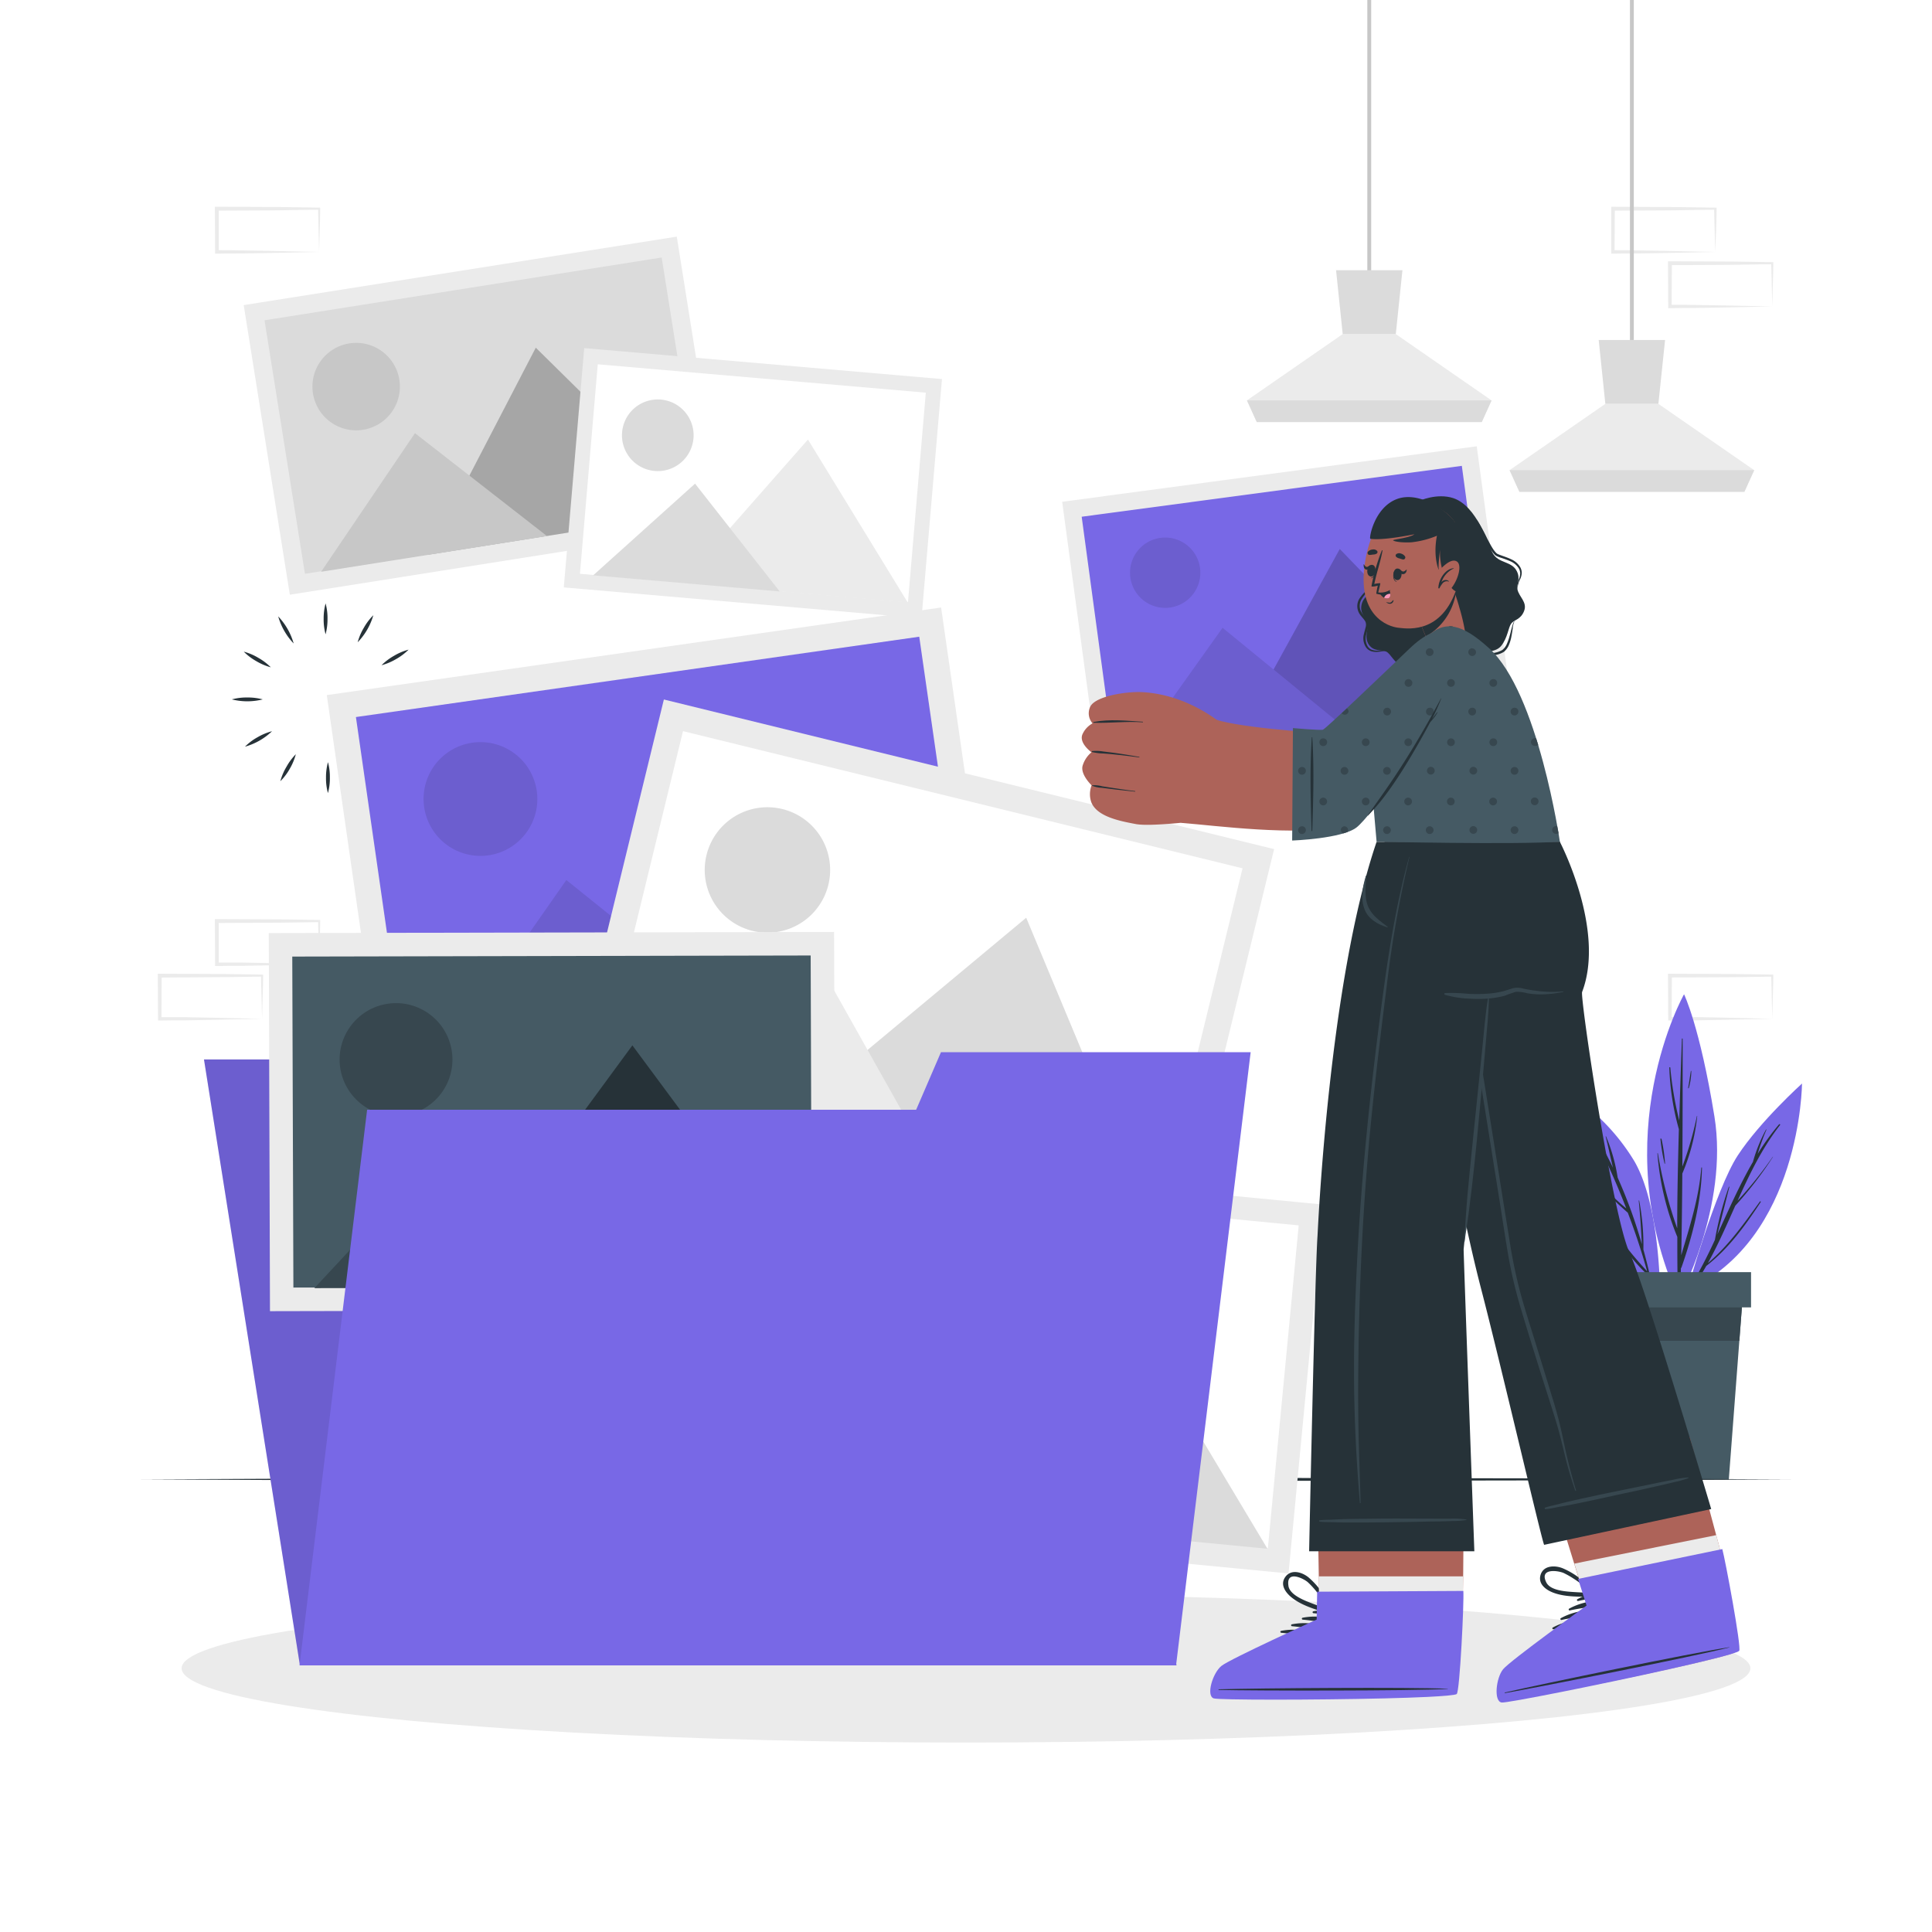 <svg class="animated" id="freepik_stories-image-folder" xmlns="http://www.w3.org/2000/svg" viewBox="0 0 500 500" version="1.1" xmlns:xlink="http://www.w3.org/1999/xlink" xmlns:svgjs="http://svgjs.com/svgjs"><style>svg#freepik_stories-image-folder:not(.animated) .animable {opacity: 0;}svg#freepik_stories-image-folder.animated #freepik--background-complete--inject-33 {animation: 1s 1 forwards cubic-bezier(.36,-0.01,.5,1.38) slideUp,1.5s Infinite  linear floating;animation-delay: 0s,1s;}svg#freepik_stories-image-folder.animated #freepik--Shadow--inject-33 {animation: 1s 1 forwards cubic-bezier(.36,-0.01,.5,1.38) slideUp,1.5s Infinite  linear floating;animation-delay: 0s,1s;}svg#freepik_stories-image-folder.animated #freepik--Plant--inject-33 {animation: 1s 1 forwards cubic-bezier(.36,-0.01,.5,1.38) slideUp,1.5s Infinite  linear floating;animation-delay: 0s,1s;}svg#freepik_stories-image-folder.animated #freepik--Floor--inject-33 {animation: 1s 1 forwards cubic-bezier(.36,-0.01,.5,1.38) slideUp,1.5s Infinite  linear floating;animation-delay: 0s,1s;}svg#freepik_stories-image-folder.animated #freepik--Folder--inject-33 {animation: 1s 1 forwards cubic-bezier(.36,-0.01,.5,1.38) slideUp,1.5s Infinite  linear floating;animation-delay: 0s,1s;}svg#freepik_stories-image-folder.animated #freepik--Character--inject-33 {animation: 1s 1 forwards cubic-bezier(.36,-0.01,.5,1.38) slideUp,1.5s Infinite  linear floating;animation-delay: 0s,1s;}            @keyframes slideUp {                0% {                    opacity: 0;                    transform: translateY(30px);                }                100% {                    opacity: 1;                    transform: inherit;                }            }                    @keyframes floating {                0% {                    opacity: 1;                    transform: translateY(0px);                }                50% {                    transform: translateY(-10px);                }                100% {                    opacity: 1;                    transform: translateY(0px);                }            }        </style><g id="freepik--background-complete--inject-33" class="animable" style="transform-origin: 249.885px 132.055px;"><path d="M82.59,249.56l-13.12.27-6.66.12c-2.23,0-4.47,0-6.7.05h-.44v-.44l-.06-11.19v-.51h.5l13.24.06c4.42,0,8.83.11,13.24.16h.28v.27c0,1.89-.09,3.78-.13,5.65Zm0,0-.14-5.66c0-1.86-.11-3.7-.13-5.53l.27.27c-4.41.05-8.82.16-13.24.16l-13.24.07.5-.5,0,11.19-.45-.45c2.18,0,4.36,0,6.55,0l6.58.12Z" style="fill: rgb(235, 235, 235); transform-origin: 69.24px 243.93px;" id="elkj0w377dpms" class="animable"></path><path d="M67.82,263.67l-13.12.27-6.66.12c-2.23,0-4.47,0-6.7.05H40.9v-.44l-.06-11.19V252h.5l13.24.06c4.41,0,8.83.11,13.24.16h.28v.27c0,1.89-.08,3.78-.13,5.65Zm0,0L67.68,258c-.05-1.86-.11-3.7-.13-5.53l.27.27c-4.41.05-8.83.16-13.24.16L41.34,253l.5-.49-.05,11.19-.45-.45c2.18,0,4.36,0,6.55,0l6.58.12Z" style="fill: rgb(235, 235, 235); transform-origin: 54.47px 258.055px;" id="elca27mlzrb65" class="animable"></path><path d="M458.66,263.67l-13.13.27-6.66.12c-2.22,0-4.46,0-6.69.05h-.45v-.44l-.05-11.19V252h.5l13.24.06c4.41,0,8.83.11,13.24.16h.27v.27c0,1.89-.08,3.78-.13,5.65Zm0,0-.14-5.66c0-1.86-.12-3.7-.13-5.53l.27.27c-4.41.05-8.83.16-13.24.16l-13.24.06.5-.49-.06,11.19-.44-.45c2.18,0,4.36,0,6.54,0l6.58.12Z" style="fill: rgb(235, 235, 235); transform-origin: 445.305px 258.055px;" id="elcj5ckxltb2v" class="animable"></path><path d="M443.89,65.2l-13.13.28-6.66.11c-2.22,0-4.46,0-6.69.06H417V65.2l0-11.19v-.5h.51l13.24.06c4.41,0,8.82.12,13.24.17h.27V54c0,1.9-.09,3.79-.13,5.65Zm0,0-.14-5.65c-.05-1.87-.12-3.71-.14-5.54l.28.27c-4.42,0-8.83.16-13.24.17l-13.24.06.5-.5-.06,11.19-.44-.45c2.18,0,4.35,0,6.54.06l6.58.11Z" style="fill: rgb(235, 235, 235); transform-origin: 430.63px 59.58px;" id="elo5chvn8m1g" class="animable"></path><path d="M458.66,79.31l-13.13.28-6.66.11c-2.22,0-4.46,0-6.69.06h-.45v-.45l-.05-11.19v-.5h.5l13.24.06c4.41,0,8.83.12,13.24.17h.27v.27c0,1.9-.08,3.79-.13,5.65Zm0,0-.14-5.65c0-1.87-.12-3.71-.13-5.54l.27.27c-4.41,0-8.83.16-13.24.17l-13.24.06.5-.5-.06,11.19-.44-.45c2.18,0,4.36,0,6.54.06l6.58.11Z" style="fill: rgb(235, 235, 235); transform-origin: 445.305px 73.69px;" id="elouufh0iipp" class="animable"></path><path d="M82.59,65.2l-13.12.28-6.66.11c-2.23,0-4.47,0-6.7.06h-.44V65.2L55.61,54v-.5h.5l13.24.06c4.42,0,8.83.12,13.24.17h.28V54c0,1.9-.09,3.79-.13,5.65Zm0,0-.14-5.65c0-1.87-.11-3.71-.13-5.54l.27.27c-4.41,0-8.82.16-13.24.17l-13.24.06.5-.5,0,11.19-.45-.45c2.18,0,4.36,0,6.55.06l6.58.11Z" style="fill: rgb(235, 235, 235); transform-origin: 69.24px 59.575px;" id="elwx8wwcoang" class="animable"></path><polygon points="75.01 153.91 187.09 136.18 175.15 61.24 63.07 78.96 75.01 153.91" style="fill: rgb(235, 235, 235); transform-origin: 125.08px 107.575px;" id="elnb1x9n0nfqh" class="animable"></polygon><polygon points="78.92 148.5 181.7 132.25 171.24 66.64 68.46 82.89 78.92 148.5" style="fill: rgb(219, 219, 219); transform-origin: 125.08px 107.57px;" id="elozi98epy63" class="animable"></polygon><path d="M81,101.87a11.32,11.32,0,1,0,9.41-13A11.33,11.33,0,0,0,81,101.87Z" style="fill: rgb(199, 199, 199); transform-origin: 92.174px 100.052px;" id="elydv16ytx75" class="animable"></path><polygon points="110.85 143.56 181.64 132.37 138.66 89.98 110.85 143.56" style="fill: rgb(166, 166, 166); transform-origin: 146.245px 116.77px;" id="el28fitrruuf6" class="animable"></polygon><polygon points="83.1 147.97 141.55 138.73 107.39 112.1 83.1 147.97" style="fill: rgb(199, 199, 199); transform-origin: 112.325px 130.035px;" id="el6l5s14i8jlr" class="animable"></polygon><polygon points="145.91 152.02 238.49 160.03 243.78 98.1 151.19 90.09 145.91 152.02" style="fill: rgb(235, 235, 235); transform-origin: 194.845px 125.06px;" id="el3qwl8oxabnr" class="animable"></polygon><polygon points="150.09 148.5 234.98 155.84 239.6 101.62 154.7 94.28 150.09 148.5" style="fill: rgb(255, 255, 255); transform-origin: 194.845px 125.06px;" id="el02ks0b1leqf2" class="animable"></polygon><path d="M161,111.85a9.27,9.27,0,1,0,10-8.44A9.27,9.27,0,0,0,161,111.85Z" style="fill: rgb(219, 219, 219); transform-origin: 170.236px 112.648px;" id="el7e4t9255tav" class="animable"></path><polygon points="176.44 150.86 234.92 155.92 209.1 113.75 176.44 150.86" style="fill: rgb(235, 235, 235); transform-origin: 205.68px 134.835px;" id="eleovor1uf4p6" class="animable"></polygon><polygon points="153.51 148.9 201.79 153.07 179.88 125.17 153.51 148.9" style="fill: rgb(219, 219, 219); transform-origin: 177.65px 139.12px;" id="elb909tk8am9k" class="animable"></polygon><rect x="421.83" width="1" height="91.16" style="fill: rgb(199, 199, 199); transform-origin: 422.33px 45.58px;" id="elg4xe0lh5268" class="animable"></rect><polygon points="390.67 121.68 393.22 127.27 451.45 127.27 453.98 121.68 429.19 104.52 415.46 104.52 390.67 121.68" style="fill: rgb(235, 235, 235); transform-origin: 422.325px 115.895px;" id="el2z2rk6xi262" class="animable"></polygon><polygon points="413.74 87.99 415.46 104.52 429.19 104.52 430.92 87.99 413.74 87.99" style="fill: rgb(219, 219, 219); transform-origin: 422.33px 96.255px;" id="elu2o7wuyfo2" class="animable"></polygon><polygon points="390.68 121.68 393.22 127.28 451.45 127.28 453.99 121.68 390.68 121.68" style="fill: rgb(219, 219, 219); transform-origin: 422.335px 124.48px;" id="el8tjzkt9ax4w" class="animable"></polygon><rect x="353.86" width="1" height="73.1" style="fill: rgb(199, 199, 199); transform-origin: 354.36px 36.55px;" id="el10ltoy6rdtgf" class="animable"></rect><polygon points="322.7 103.62 325.25 109.22 383.48 109.22 386.01 103.62 361.23 86.46 347.49 86.46 322.7 103.62" style="fill: rgb(235, 235, 235); transform-origin: 354.355px 97.84px;" id="elcekx98snegg" class="animable"></polygon><polygon points="345.77 69.93 347.49 86.46 361.23 86.46 362.95 69.93 345.77 69.93" style="fill: rgb(219, 219, 219); transform-origin: 354.36px 78.195px;" id="elul0l3ayd5z" class="animable"></polygon><polygon points="322.71 103.62 325.25 109.22 383.48 109.22 386.02 103.62 322.71 103.62" style="fill: rgb(219, 219, 219); transform-origin: 354.365px 106.42px;" id="el89wolulgvo5" class="animable"></polygon></g><g id="freepik--Shadow--inject-33" class="animable" style="transform-origin: 250px 431.75px;"><ellipse cx="250" cy="431.75" rx="203" ry="19.22" style="fill: rgb(235, 235, 235); transform-origin: 250px 431.75px;" id="el6rujt07t0tu" class="animable"></ellipse></g><g id="freepik--Plant--inject-33" class="animable" style="transform-origin: 435.105px 320.13px;"><path d="M436.67,333.94s7.27-26.08,13.07-34.93,16.62-18.59,16.62-18.59S466.1,320.63,436.67,333.94Z" style="fill: rgb(120, 104, 230); transform-origin: 451.515px 307.18px;" id="elyntrzc8mvch" class="animable"></path><path d="M437.19,333.5a125.48,125.48,0,0,0,6.63-12.64,88.34,88.34,0,0,1,3.6-13.71.07.07,0,0,1,.13,0c-1,4.12-2.08,8.21-3.1,12.31,2.93-6.34,5.72-12.77,9.21-18.77a40,40,0,0,1,3.37-8.34c0-.08.17,0,.13,0a55.14,55.14,0,0,0-2.27,6.26,62.5,62.5,0,0,1,5.52-7.62c.13-.15.38,0,.26.17-4.67,6-7.9,12.74-11,19.61a104.83,104.83,0,0,0,9.12-11.39,0,0,0,1,1,.06,0,94.18,94.18,0,0,1-9.76,12.66c-2.24,5-4.43,10.08-7.1,14.86,5.33-4.5,9.43-10.33,13.48-15.95a.12.12,0,0,1,.2.14c-4.06,6.17-8.26,12-14.09,16.54a67.06,67.06,0,0,1-3.9,6.1A.31.31,0,0,1,437.19,333.5Z" style="fill: rgb(38, 50, 56); transform-origin: 448.946px 312.358px;" id="elu9nddupslns" class="animable"></path><path d="M434.42,336.29s13.06-24,9.27-47.36-7.86-31.61-7.86-31.61S415.3,293.58,434.42,336.29Z" style="fill: rgb(120, 104, 230); transform-origin: 435.326px 296.805px;" id="eltz3gqikbvyn" class="animable"></path><path d="M429.06,298.49a113.66,113.66,0,0,0,5,19.41c0-8.55.2-17.11.43-25.66a66.6,66.6,0,0,1-2.47-15.94c0-.15.23-.14.25,0A90.59,90.59,0,0,0,434.59,290q.3-10.59.69-21.17a.1.1,0,0,1,.19,0c0,11,0,22-.08,33.08a87.68,87.68,0,0,0,3.77-13.1s.08,0,.08,0a51.47,51.47,0,0,1-3.86,14.91c-.05,7.05-.13,14.09-.28,21.14,2.21-7.49,4.57-14.75,5.2-22.67a.09.09,0,0,1,.17,0c-.17,8.73-2.42,17.59-5.3,25.8a.57.57,0,0,1-.15.21c-.06,2.57-.14,5.15-.22,7.72a.29.29,0,0,1-.58,0q-.15-7.9-.13-15.8a71.19,71.19,0,0,1-5.15-21.65C428.94,298.44,429.05,298.42,429.06,298.49Z" style="fill: rgb(38, 50, 56); transform-origin: 434.705px 302.486px;" id="els2t6vvgwc69" class="animable"></path><path d="M430,294.77a44.17,44.17,0,0,1,.92,6.35c0,.07-.11.08-.13,0a45.12,45.12,0,0,1-1.07-6.34C429.65,294.64,429.92,294.61,430,294.77Z" style="fill: rgb(38, 50, 56); transform-origin: 430.314px 297.919px;" id="elpfpxv4rrpo" class="animable"></path><path d="M437.59,277.19c0-.07.12-.05.12,0a16.23,16.23,0,0,1-.65,4.38c0,.12-.2.07-.18,0C437.17,280.1,437.34,278.64,437.59,277.19Z" style="fill: rgb(38, 50, 56); transform-origin: 437.294px 279.394px;" id="eljlkcjdykz" class="animable"></path><path d="M429.66,338.13s.53-25.1-6.67-37.58a54.15,54.15,0,0,0-19.14-18.83S408.66,326,429.66,338.13Z" style="fill: rgb(120, 104, 230); transform-origin: 416.759px 309.925px;" id="elugh6xl60qa" class="animable"></path><path d="M416.54,316.67A93.62,93.62,0,0,0,426.28,329q-2.16-7.71-5-15.14c-4-3.54-8-7.21-10.52-12.05a.07.07,0,0,1,.12-.07,50.27,50.27,0,0,0,10,11,193.32,193.32,0,0,0-10-21.82.16.16,0,0,1,.28-.17,119,119,0,0,1,6.28,11.46c-.67-2.68-1.21-5.43-1.9-8.09a.06.06,0,0,1,.11,0,45.35,45.35,0,0,1,3,10.64A128.19,128.19,0,0,1,424.91,322c-.19-3.76-.42-7.51-.81-11.26,0-.07.11-.09.12,0a61,61,0,0,1,1.09,12.65q1.56,5.61,2.62,11.33c0,.11-.14.15-.16.05-.39-1.6-.82-3.19-1.25-4.77,0,0-.06,0-.08,0a51.06,51.06,0,0,1-9.94-13.21S416.52,316.64,416.54,316.67Z" style="fill: rgb(38, 50, 56); transform-origin: 419.342px 312.75px;" id="el6j1zoo04ird" class="animable"></path><path d="M408.19,296.24c.81.87,1.54,1.78,2.32,2.67a21.52,21.52,0,0,1,2.07,2.42,0,0,0,0,1-.06.06,12.14,12.14,0,0,1-2.39-2.36,19.79,19.79,0,0,1-2.05-2.7C408,296.26,408.14,296.18,408.19,296.24Z" style="fill: rgb(38, 50, 56); transform-origin: 410.318px 298.804px;" id="elb16uq8b6w0g" class="animable"></path><path d="M451.05,335.07,450.14,347l-2.73,35.94H423.55L420.82,347l-.91-11.89h31.14Z" style="fill: rgb(69, 90, 100); transform-origin: 435.48px 359.005px;" id="eldjptided2dp" class="animable"></path><path d="M451.05,335.07,450.14,347H420.82l-.91-11.89h31.14Z" style="fill: rgb(55, 71, 79); transform-origin: 435.48px 341.035px;" id="ely83stwa43la" class="animable"></path><g id="elm7z9ec2x5cd"><rect x="417.79" y="329.23" width="35.38" height="9.12" style="fill: rgb(69, 90, 100); transform-origin: 435.48px 333.79px; transform: rotate(180deg);" class="animable"></rect></g></g><g id="freepik--Floor--inject-33" class="animable" style="transform-origin: 250px 382.865px;"><polygon points="36.47 382.86 89.85 382.62 143.23 382.53 250 382.37 356.77 382.53 410.15 382.62 463.53 382.86 410.15 383.11 356.77 383.2 250 383.36 143.23 383.19 89.85 383.11 36.47 382.86" style="fill: rgb(38, 50, 56); transform-origin: 250px 382.865px;" id="el1u91bdzc74n" class="animable"></polygon></g><g id="freepik--Folder--inject-33" class="animable" style="transform-origin: 197.69px 293.58px;"><polygon points="77.62 431 304.47 431 279.63 274.19 52.79 274.19 77.62 431" style="fill: rgb(120, 104, 230); transform-origin: 178.63px 352.595px;" id="elkjuwh0ykk5" class="animable"></polygon><polygon points="196.91 257.95 277.06 257.95 279.63 274.19 194.88 274.19 196.91 257.95" style="fill: rgb(120, 104, 230); transform-origin: 237.255px 266.07px;" id="el3t1nfdg52mr" class="animable"></polygon><g id="elzrvkf3jt11i"><g style="opacity: 0.1; transform-origin: 178.63px 344.475px;" class="animable"><polygon points="77.62 431 304.47 431 279.63 274.19 52.79 274.19 77.62 431" id="el5jh1q774p5q" class="animable" style="transform-origin: 178.63px 352.595px;"></polygon><polygon points="196.91 257.95 277.06 257.95 279.63 274.19 194.88 274.19 196.91 257.95" id="elxj70mu8o7lm" class="animable" style="transform-origin: 237.255px 266.07px;"></polygon></g></g><path d="M84.26,164.16a14.79,14.79,0,0,1-.5-4,15.16,15.16,0,0,1,.5-4,14.39,14.39,0,0,1,.5,4A15.18,15.18,0,0,1,84.26,164.16Z" style="fill: rgb(38, 50, 56); transform-origin: 84.26px 160.16px;" id="elr2mt21vdsr" class="animable"></path><path d="M76,166.53a16.78,16.78,0,0,1-4-7,16.78,16.78,0,0,1,4,7Z" style="fill: rgb(38, 50, 56); transform-origin: 74px 163.03px;" id="elo88h2n3mp69" class="animable"></path><path d="M70.09,172.7a14.91,14.91,0,0,1-3.75-1.59,14.73,14.73,0,0,1-3.25-2.46,14.55,14.55,0,0,1,3.75,1.59A14.73,14.73,0,0,1,70.09,172.7Z" style="fill: rgb(38, 50, 56); transform-origin: 66.59px 170.675px;" id="elw9egymhaie" class="animable"></path><path d="M68,181A16.37,16.37,0,0,1,60,181a14.66,14.66,0,0,1,4-.49A15,15,0,0,1,68,181Z" style="fill: rgb(38, 50, 56); transform-origin: 64px 181.002px;" id="elht1ta98aq0a" class="animable"></path><path d="M70.4,189.24a16.5,16.5,0,0,1-7,4,14.43,14.43,0,0,1,3.26-2.45A14.91,14.91,0,0,1,70.4,189.24Z" style="fill: rgb(38, 50, 56); transform-origin: 66.9px 191.24px;" id="elcl8tvfs4ms9" class="animable"></path><path d="M76.56,195.19A14.85,14.85,0,0,1,75,198.94a14.4,14.4,0,0,1-2.45,3.24,14.63,14.63,0,0,1,1.59-3.74A15,15,0,0,1,76.56,195.19Z" style="fill: rgb(38, 50, 56); transform-origin: 74.555px 198.685px;" id="elo9xoyrw80kl" class="animable"></path><path d="M84.88,197.25a14.75,14.75,0,0,1,.49,4,14.3,14.3,0,0,1-.5,4,14.3,14.3,0,0,1-.5-4A14.73,14.73,0,0,1,84.88,197.25Z" style="fill: rgb(38, 50, 56); transform-origin: 84.87px 201.25px;" id="el3a8r0kzmhge" class="animable"></path><path d="M93.1,194.88a14.38,14.38,0,0,1,2.45,3.25,14.85,14.85,0,0,1,1.59,3.75,14.38,14.38,0,0,1-2.45-3.25A14.7,14.7,0,0,1,93.1,194.88Z" style="fill: rgb(38, 50, 56); transform-origin: 95.12px 198.38px;" id="elv5dj0yv4u2" class="animable"></path><path d="M99.05,188.71a16.59,16.59,0,0,1,7,4,16.43,16.43,0,0,1-7-4Z" style="fill: rgb(38, 50, 56); transform-origin: 102.55px 190.71px;" id="elawucqhft1rb" class="animable"></path><path d="M101.11,180.39a14.66,14.66,0,0,1,4-.49,14.39,14.39,0,0,1,4,.5,16.41,16.41,0,0,1-8.08,0Z" style="fill: rgb(38, 50, 56); transform-origin: 105.07px 180.402px;" id="elles7ol3oyt" class="animable"></path><path d="M98.74,172.16a15,15,0,0,1,3.25-2.45,14.53,14.53,0,0,1,3.75-1.58,15,15,0,0,1-3.25,2.45A15.2,15.2,0,0,1,98.74,172.16Z" style="fill: rgb(38, 50, 56); transform-origin: 102.24px 170.145px;" id="elb3g1sw6czw" class="animable"></path><path d="M92.57,166.22a14.55,14.55,0,0,1,1.59-3.75,14.73,14.73,0,0,1,2.46-3.25,16.83,16.83,0,0,1-4.05,7Z" style="fill: rgb(38, 50, 56); transform-origin: 94.595px 162.72px;" id="ell0vmeifbej" class="animable"></path><polygon points="99.85 286.21 258.84 263.54 243.56 157.22 84.57 179.89 99.85 286.21" style="fill: rgb(235, 235, 235); transform-origin: 171.705px 221.715px;" id="el0jvam21qmsl6" class="animable"></polygon><polygon points="105.5 278.65 251.3 257.86 237.9 164.78 92.11 185.57 105.5 278.65" style="fill: rgb(120, 104, 230); transform-origin: 171.705px 221.715px;" id="elxws0iyro3lj" class="animable"></polygon><g id="elpr3mtoeyp2i"><path d="M109.77,208.86a14.72,14.72,0,1,0,12.49-16.65A14.7,14.7,0,0,0,109.77,208.86Z" style="opacity: 0.1; transform-origin: 124.341px 206.782px;" class="animable"></path></g><g id="el9d59tixrdt"><polygon points="150.79 272.34 251.22 258.02 191.3 197.12 150.79 272.34" style="opacity: 0.2; transform-origin: 201.005px 234.73px;" class="animable"></polygon></g><polygon points="111.43 277.99 194.34 266.16 146.57 227.75 111.43 277.99" style="fill: rgb(120, 104, 230); transform-origin: 152.885px 252.87px;" id="elb7uyh93evf9" class="animable"></polygon><g id="elh53pxfk20nc"><polygon points="111.43 277.99 194.34 266.16 146.57 227.75 111.43 277.99" style="opacity: 0.1; transform-origin: 152.885px 252.87px;" class="animable"></polygon></g><polygon points="146.03 286.69 303.96 325.41 329.74 219.75 171.81 181.03 146.03 286.69" style="fill: rgb(235, 235, 235); transform-origin: 237.885px 253.22px;" id="eluuem3i8jzl" class="animable"></polygon><polygon points="154.2 281.72 299.02 317.22 321.57 224.72 176.76 189.22 154.2 281.72" style="fill: rgb(255, 255, 255); transform-origin: 237.885px 253.22px;" id="elh8jqn3zus4" class="animable"></polygon><path d="M182.85,221.27a16.23,16.23,0,1,0,19.62-11.89A16.22,16.22,0,0,0,182.85,221.27Z" style="fill: rgb(219, 219, 219); transform-origin: 198.611px 225.143px;" id="elbu50ox3xtw8" class="animable"></path><polygon points="199.13 292.88 298.89 317.34 265.58 237.51 199.13 292.88" style="fill: rgb(219, 219, 219); transform-origin: 249.01px 277.425px;" id="elbc01a9m5zqr" class="animable"></polygon><polygon points="160.02 283.33 242.38 303.52 211.99 249.4 160.02 283.33" style="fill: rgb(235, 235, 235); transform-origin: 201.2px 276.46px;" id="el62krc4lah4h" class="animable"></polygon><polygon points="69.87 339.33 216.17 339.02 215.86 241.18 69.56 241.48 69.87 339.33" style="fill: rgb(235, 235, 235); transform-origin: 142.865px 290.255px;" id="elbveedokkmw" class="animable"></polygon><polygon points="75.93 333.22 210.08 332.94 209.8 247.28 75.64 247.56 75.93 333.22" style="fill: rgb(69, 90, 100); transform-origin: 142.86px 290.25px;" id="eli6mthu1cnnb" class="animable"></polygon><path d="M87.89,274.24a14.6,14.6,0,1,0,14.57-14.63A14.61,14.61,0,0,0,87.89,274.24Z" style="fill: rgb(55, 71, 79); transform-origin: 102.49px 274.21px;" id="elyfaxcnqdac" class="animable"></path><polygon points="117.58 333.27 209.99 333.08 163.66 270.54 117.58 333.27" style="fill: rgb(38, 50, 56); transform-origin: 163.785px 301.905px;" id="elljbehjmj8gd" class="animable"></polygon><polygon points="81.36 333.37 157.65 333.21 119.42 292.51 81.36 333.37" style="fill: rgb(55, 71, 79); transform-origin: 119.505px 312.94px;" id="el52rnexw3hb3" class="animable"></polygon><polygon points="190.77 393.42 333.47 407.21 342.59 311.76 199.9 297.97 190.77 393.42" style="fill: rgb(235, 235, 235); transform-origin: 266.68px 352.59px;" id="elf5426a48m1v" class="animable"></polygon><polygon points="197.27 388.05 328.12 400.7 336.1 317.13 205.24 304.48 197.27 388.05" style="fill: rgb(255, 255, 255); transform-origin: 266.685px 352.59px;" id="ela8fr5td8dwj" class="animable"></polygon><path d="M214.62,331.68a14.3,14.3,0,1,0,15.61-12.86A14.31,14.31,0,0,0,214.62,331.68Z" style="fill: rgb(219, 219, 219); transform-origin: 228.854px 333.054px;" id="el41l6uzjpxgh" class="animable"></path><polygon points="237.89 392.11 328.02 400.82 288.86 335.38 237.89 392.11" style="fill: rgb(219, 219, 219); transform-origin: 282.955px 368.1px;" id="elfhd8ys1cr1e" class="animable"></polygon><polygon points="202.55 388.72 276.97 395.91 243.61 352.54 202.55 388.72" style="fill: rgb(235, 235, 235); transform-origin: 239.76px 374.225px;" id="elnkjtbemd7gd" class="animable"></polygon><polygon points="77.52 431 304.36 431 321.86 287.2 95.01 287.2 77.52 431" style="fill: rgb(120, 104, 230); transform-origin: 199.69px 359.1px;" id="el346srine8ap" class="animable"></polygon><polygon points="243.52 272.31 323.67 272.31 321.86 287.2 237.1 287.2 243.52 272.31" style="fill: rgb(120, 104, 230); transform-origin: 280.385px 279.755px;" id="elslqwb1eaq2h" class="animable"></polygon></g><g id="freepik--Character--inject-33" class="animable" style="transform-origin: 362.531px 278.057px;"><path d="M408.29,413.84c3.46-1.87,8.14-2.75,11.79-1,.14.07.05.27-.08.27a54.08,54.08,0,0,0-11.55,1.22A.25.25,0,0,1,408.29,413.84Z" style="fill: rgb(38, 50, 56); transform-origin: 414.131px 413.118px;" id="el301ha6vere5" class="animable"></path><path d="M406.14,416.29c3.46-1.86,8.15-2.74,11.8-1,.14.06,0,.26-.09.26a54.64,54.64,0,0,0-11.54,1.22A.25.25,0,0,1,406.14,416.29Z" style="fill: rgb(38, 50, 56); transform-origin: 411.986px 415.568px;" id="elnrn0t07sudc" class="animable"></path><path d="M404,418.75c3.46-1.87,8.14-2.75,11.8-1,.14.07,0,.27-.09.27a54.08,54.08,0,0,0-11.55,1.22A.25.25,0,0,1,404,418.75Z" style="fill: rgb(38, 50, 56); transform-origin: 409.842px 418.028px;" id="elxl0lx2sjl2" class="animable"></path><path d="M401.86,421.2c3.46-1.87,8.14-2.75,11.79-1,.14.07.05.27-.08.27A54.08,54.08,0,0,0,402,421.66.25.25,0,0,1,401.86,421.2Z" style="fill: rgb(38, 50, 56); transform-origin: 407.733px 420.457px;" id="el7v1c7lp9hef" class="animable"></path><path d="M402.09,412.22c3.25,1.19,6.9.93,10.31,1.08.35,0,.5-.36.43-.64a.11.11,0,0,0,0-.16,20.64,20.64,0,0,0-8.37-6.62c-1.95-.8-4.94-.83-5.74,1.63S400.19,411.53,402.09,412.22Zm-1.89-2.66c-1.94-3.83,3.07-3.1,4.49-2.46a21.82,21.82,0,0,1,2.62,1.49c1.77,1.12,3.34,2.47,5,3.75-1.67-.17-3.33-.21-5-.32C405.3,411.88,401.27,411.67,400.2,409.56Z" style="fill: rgb(38, 50, 56); transform-origin: 405.71px 409.348px;" id="elw59ov0c9ai" class="animable"></path><path d="M423.36,403c-1.63-2-4.4-.93-5.94.51a20.69,20.69,0,0,0-5.49,9.16c0,.08,0,.12.1.13,0,.29.31.59.63.45,3.13-1.35,6.64-2.4,9.26-4.67C423.45,407.21,424.9,404.85,423.36,403ZM417,410.19c-1.52.7-3.06,1.32-4.56,2.08,1.08-1.79,2.07-3.61,3.32-5.28a22.61,22.61,0,0,1,1.93-2.32c1.09-1.1,5.52-3.56,5.07.71C422.48,407.73,418.8,409.35,417,410.19Z" style="fill: rgb(38, 50, 56); transform-origin: 417.974px 407.593px;" id="el7iopg6n3kgg" class="animable"></path><path d="M447.07,408.58c.23,1.33.44,2.64.65,3.9,1.32,8.14,2.1,14.41,1.49,15-1.87,1.79-58,13.05-60.09,12.79s-1.49-6.25.34-8.42c1.11-1.32,8.78-7,14.62-11.22a0,0,0,0,0,0,0c3.76-2.71,6.76-4.85,6.76-4.85l-11.26-36.4,37.72-7.42S446.71,406.42,447.07,408.58Z" style="fill: rgb(173, 99, 89); transform-origin: 418.61px 406.117px;" id="ellmki436tflc" class="animable"></path><path d="M389.11,440.25c2.1.25,58.23-11,60.1-12.79.61-.58-.17-6.85-1.5-15-.2-1.26-.41-2.57-.64-3.91-.13-.75-1.37-5.46-2.91-11.26l-36.72,7.37,3.42,11.05s-3,2.13-6.76,4.85l0,0c-5.84,4.24-13.51,9.9-14.62,11.22C387.63,434,387,440,389.11,440.25Z" style="fill: rgb(235, 235, 235); transform-origin: 418.604px 418.772px;" id="elutof53nw60p" class="animable"></path><path d="M388.65,440.61c1.39.17,25.73-4.67,43.37-8.63,4.08-.91,7.81-1.79,10.8-2.53,4.13-1,6.88-1.83,7.28-2.21.68-.66-3.62-23.67-4.37-26.34l-37.32,7.72,2.19,6.9S390.83,429.76,389,432,386.51,440.35,388.65,440.61Z" style="fill: rgb(120, 104, 230); transform-origin: 418.743px 420.757px;" id="els16h91uiih" class="animable"></path><path d="M389.53,438c9.57-2.21,48.4-10.24,58-11.7.08,0,.09,0,0,.06-9.44,2.4-48.33,10.11-58,11.8C389.36,438.24,389.33,438.09,389.53,438Z" style="fill: rgb(38, 50, 56); transform-origin: 418.492px 432.241px;" id="eluc8b3qsijys" class="animable"></path><path d="M399.63,399.8c-.41-.2-11.34-47.14-16.33-66.29-7.2-27.63-14.17-72.65-16.27-82a138,138,0,0,1-8.72-33.65s45.38,0,45.38,0,11.9,22.77,5.76,38.86c-.56,1.47,7.93,58.34,12.31,67.54,3.8,8,21.1,66.28,21.1,66.28Z" style="fill: rgb(38, 50, 56); transform-origin: 400.585px 308.83px;" id="el423okkkir4" class="animable"></path><path d="M399.87,390.17c1.11-.4,2.3-.6,3.44-.9s2.42-.61,3.64-.89c2.43-.55,4.86-1.07,7.3-1.6,4.87-1,9.76-2,14.64-3,1.34-.28,2.68-.54,4-.79a22.63,22.63,0,0,1,4.07-.62.08.08,0,0,1,0,.14,21,21,0,0,1-3.41,1c-1.21.3-2.42.58-3.64.86-2.39.54-4.79,1.09-7.18,1.61-4.84,1-9.66,2.13-14.51,3.11-1.38.27-2.75.56-4.13.78s-2.76.59-4.15.7C399.8,390.51,399.67,390.25,399.87,390.17Z" style="fill: rgb(55, 71, 79); transform-origin: 418.384px 386.47px;" id="elsode8xhd42" class="animable"></path><path d="M378.91,249.39c.87,4.73,1.6,9.48,2.38,14.22.4,2.42.93,4.81,1.33,7.23s.78,4.74,1.16,7.12q2.3,14.31,4.57,28.64l2.28,14.22a131.06,131.06,0,0,0,2.87,13.86c1.25,4.56,2.72,9.06,4.11,13.58s2.85,9.26,4.27,13.9c2.83,9.21,2.43,10.78,5,20.07.31,1.16.63,2.31,1,3.47,0,.13-.16.18-.21.05-3.13-9.13-2.69-10.7-5.6-19.9s-5.83-18.31-8.57-27.52a118.07,118.07,0,0,1-3.2-13.65c-.81-4.74-1.51-9.51-2.27-14.26q-2.28-14.31-4.57-28.64c-.75-4.69-1.58-9.38-2.16-14.1-.6-4.89-1.44-9.74-2.17-14.61-.18-1.19-.35-2.38-.51-3.58C378.49,249.25,378.86,249.14,378.91,249.39Z" style="fill: rgb(55, 71, 79); transform-origin: 393.236px 317.537px;" id="ela60zk29cd4" class="animable"></path><path d="M339.89,417c3.86-.74,8.59-.18,11.56,2.56.11.1,0,.26-.16.22a55.17,55.17,0,0,0-11.39-2.29A.25.25,0,0,1,339.89,417Z" style="fill: rgb(38, 50, 56); transform-origin: 345.594px 418.244px;" id="eltoga1sqa2bs" class="animable"></path><path d="M337.11,418.67c3.86-.75,8.59-.18,11.56,2.55.11.11,0,.27-.16.23a55,55,0,0,0-11.39-2.29A.25.25,0,0,1,337.11,418.67Z" style="fill: rgb(38, 50, 56); transform-origin: 342.814px 419.912px;" id="eloxxmd9h58ti" class="animable"></path><path d="M334.33,420.37c3.86-.75,8.59-.18,11.56,2.55.11.11,0,.27-.16.23a53.76,53.76,0,0,0-11.39-2.29A.25.25,0,0,1,334.33,420.37Z" style="fill: rgb(38, 50, 56); transform-origin: 340.034px 421.612px;" id="elnkelaja3bgj" class="animable"></path><path d="M331.55,422.07c3.86-.75,8.59-.18,11.56,2.55.11.11,0,.27-.16.23a53.79,53.79,0,0,0-11.38-2.29A.25.25,0,0,1,331.55,422.07Z" style="fill: rgb(38, 50, 56); transform-origin: 337.257px 423.312px;" id="el7eqvc5opm0a" class="animable"></path><path d="M334.46,413.57c2.74,2.11,6.31,3,9.51,4.12.33.12.59-.19.6-.49a.1.1,0,0,0,.09-.14,20.6,20.6,0,0,0-6-8.82c-1.62-1.34-4.45-2.26-6-.16S332.85,412.34,334.46,413.57Zm-1-3.1c-.7-4.24,3.86-2,5-1a22.54,22.54,0,0,1,2.06,2.2,59.87,59.87,0,0,1,3.62,5.07c-1.53-.67-3.11-1.2-4.67-1.81C337.62,414.21,333.84,412.8,333.45,410.47Z" style="fill: rgb(38, 50, 56); transform-origin: 338.362px 412.278px;" id="el5zrdq83vwzi" class="animable"></path><path d="M357.53,411.09c-.95-2.4-3.92-2.2-5.83-1.29a20.74,20.74,0,0,0-8,7.1.1.1,0,0,0,.06.15.47.47,0,0,0,.46.62c3.39-.35,7.05-.3,10.23-1.68C356.33,415.19,358.43,413.37,357.53,411.09Zm-8.25,5c-1.66.22-3.32.35-5,.62a61,61,0,0,1,4.75-4,21.08,21.08,0,0,1,2.54-1.63c1.37-.73,6.33-1.75,4.62,2.18C355.26,415.4,351.26,415.84,349.28,416.09Z" style="fill: rgb(38, 50, 56); transform-origin: 350.715px 413.42px;" id="el9w886fah8w7" class="animable"></path><path d="M378.6,412.52c0,2.29-1,25.22-1.7,25.66-2.18,1.39-59.43,1.56-61.43.9s-.25-6.42,2-8.2c1.35-1.08,10-5.15,16.52-8.17l0,0c4.22-1.94,7.57-3.45,7.57-3.45l-.18-6.72-.52-30.6h37.82S378.86,397.67,378.6,412.52Z" style="fill: rgb(173, 99, 89); transform-origin: 346.667px 410.696px;" id="elp34wwwu1zog" class="animable"></path><path d="M315.46,439.07c2,.66,59.26.49,61.44-.89.71-.45,1.67-23.38,1.7-25.66,0-1.52,0-3,.06-4.56H341.28l.08,4.56.19,6.71s-3.36,1.52-7.57,3.46h0c-6.55,3-15.17,7.1-16.52,8.18C315.22,432.65,313.47,438.41,315.46,439.07Z" style="fill: rgb(235, 235, 235); transform-origin: 346.625px 423.701px;" id="elz7weqj4je6" class="animable"></path><path d="M314.11,439.54c1.33.44,26.15.44,44.22,0,4.18-.1,8-.23,11.09-.38,4.26-.21,7.11-.45,7.57-.74.8-.52,1.94-23.93,1.72-26.69l-37.83.2-.13,7.21s-22.38,10.17-24.65,12S312.07,438.86,314.11,439.54Z" style="fill: rgb(120, 104, 230); transform-origin: 345.974px 425.8px;" id="eley6mufm944c" class="animable"></path><path d="M315.48,437.19c9.82-.3,49.46-.59,59.19-.14.08,0,.08.05,0,.06-9.73.51-49.37.48-59.19.25C315.27,437.35,315.27,437.2,315.48,437.19Z" style="fill: rgb(38, 50, 56); transform-origin: 345.026px 437.168px;" id="elvcub8pea8am" class="animable"></path><path d="M385.36,258.43s-6.47,63.44-6.57,64.93c-.05.59,2.77,78.11,2.77,78.11H338.8s1.52-72.64,2.17-81.6c.08-1,2.84-65.53,15.29-102h47.49s-.41,21.45-10.17,37A81.18,81.18,0,0,0,385.36,258.43Z" style="fill: rgb(38, 50, 56); transform-origin: 371.275px 309.67px;" id="elizvp35ug8x" class="animable"></path><path d="M341.5,393.46c1.17-.17,2.37-.13,3.55-.19s2.5-.12,3.74-.15c2.5-.05,5-.07,7.48-.1,5-.06,10,0,15,0,1.37,0,2.73,0,4.09,0a22.57,22.57,0,0,1,4.11.22c.07,0,.06.12,0,.14a20.9,20.9,0,0,1-3.53.26c-1.25.05-2.49.08-3.74.11-2.45,0-4.91.1-7.36.13-5,.07-9.89.15-14.84.14-1.4,0-2.8,0-4.2-.06s-2.83,0-4.21-.15C341.37,393.78,341.29,393.49,341.5,393.46Z" style="fill: rgb(55, 71, 79); transform-origin: 360.448px 393.507px;" id="elq8qmxidp0x8" class="animable"></path><path d="M351.19,326.91c1.12-22.85,3.53-45.6,6.55-68.27,1.66-12.41,3.6-24.81,6.95-36.89a0,0,0,0,1,.08,0,292.9,292.9,0,0,0-5.9,33.53c-1.42,11.16-2.76,22.35-3.9,33.54-2.3,22.72-3.33,45.53-3.47,68.36-.08,12.85.27,18.9.62,31.74,0,.12-.18.11-.19,0C350.05,366.09,350.07,349.79,351.19,326.91Z" style="fill: rgb(55, 71, 79); transform-origin: 357.594px 305.378px;" id="elkia1apudy58" class="animable"></path><path d="M353.48,226.67c0-.08.15-.06.14,0-.18,2.7-.63,5.65.57,8.2,1.06,2.25,3.07,3.52,4.93,5,.06,0,0,.14-.08.12-2.46-.75-4.92-2.12-5.89-4.65C352.06,232.57,352.64,229.48,353.48,226.67Z" style="fill: rgb(55, 71, 79); transform-origin: 355.849px 233.305px;" id="ele56uk6288ws" class="animable"></path><path d="M374.08,257a45.27,45.27,0,0,1,5.93.2,40.09,40.09,0,0,0,5.8-.11,21.63,21.63,0,0,0,2.88-.48c1-.23,1.92-.59,2.89-.86a5.37,5.37,0,0,1,2.67.1c1,.23,2.06.4,3.11.53a30.34,30.34,0,0,0,7.19.19c.09,0,.13.12,0,.14a29.24,29.24,0,0,1-6.12.64,24,24,0,0,1-3.15-.29,10.15,10.15,0,0,0-2.94-.38,26.84,26.84,0,0,0-2.87,1,22.54,22.54,0,0,1-2.92.59,30.33,30.33,0,0,1-5.95.19,26.4,26.4,0,0,1-6.62-1A.21.21,0,0,1,374.08,257Z" style="fill: rgb(55, 71, 79); transform-origin: 389.214px 257.077px;" id="elorc1cceusq" class="animable"></path><path d="M378.68,319.87a.07.07,0,0,1,.05,0,.07.07,0,0,1,.06,0,.09.09,0,0,1,0,.06l0,.15a0,0,0,0,1,0,0l0,0a.08.08,0,0,1-.06,0l0-.15A.07.07,0,0,1,378.68,319.87Z" style="fill: rgb(55, 71, 79); transform-origin: 378.738px 319.975px;" id="el87w4wg84hie" class="animable"></path><path d="M379.81,309q.57-6.18,1.21-12.34c.86-8.22,1.68-16.44,2.53-24.67.48-4.66.82-9.36,1.59-14,0-.12.2-.13.2,0-.07,4.12-.51,8.25-.86,12.35s-.71,8.23-1.1,12.34c-.77,8.23-1.51,16.46-2.47,24.67q-.41,3.49-.87,7c-.3,2.33-.71,4.65-1,7,0,.1-.16.1-.16,0C379.24,317.18,379.43,313.05,379.81,309Z" style="fill: rgb(55, 71, 79); transform-origin: 382.11px 289.661px;" id="el6tu035np1u" class="animable"></path><polygon points="284.58 201.61 391.87 187.24 382.18 115.5 274.89 129.86 284.58 201.61" style="fill: rgb(235, 235, 235); transform-origin: 333.38px 158.555px;" id="elkf1mk3cayvf" class="animable"></polygon><polygon points="288.44 196.54 386.81 183.37 378.32 120.56 279.94 133.73 288.44 196.54" style="fill: rgb(120, 104, 230); transform-origin: 333.375px 158.55px;" id="el8pkr333gbbk" class="animable"></polygon><g id="el9wks7ahen3a"><path d="M292.53,149.42a9.1,9.1,0,1,0,7.81-10.22A9.09,9.09,0,0,0,292.53,149.42Z" style="opacity: 0.1; transform-origin: 301.55px 148.219px;" class="animable"></path></g><g id="elc4iyioobdi"><polygon points="319 192.55 386.76 183.47 346.73 142.08 319 192.55" style="opacity: 0.2; transform-origin: 352.88px 167.315px;" class="animable"></polygon></g><polygon points="292.43 196.13 348.38 188.64 316.4 162.47 292.43 196.13" style="fill: rgb(120, 104, 230); transform-origin: 320.405px 179.3px;" id="el9wwdcuogwga" class="animable"></polygon><g id="eljlj20hef219"><polygon points="292.43 196.13 348.38 188.64 316.4 162.47 292.43 196.13" style="opacity: 0.1; transform-origin: 320.405px 179.3px;" class="animable"></polygon></g><path d="M367.24,129.65c-.95.18-5.16-.05-7.72,3.93-2.42,3.77-2.66,14.77-3.08,17.19s-3.52,3-4.09,5.79c-.48,2.42,1.31,3.19,1.59,4.93.23,1.35-1,3.46.35,5.39,1.24,1.76,3.19,1.25,4.42,1.74s2.15,3.22,4.41,3.83,4.09-1.53,5.26-1.59,2.79,3.45,6.6,2.9,4.71-3.87,6.25-4.6,5.58.11,7.27-2,1.84-4.75,2.59-5.77,2.48-1,3.35-3.28-1.3-3.61-1.72-5.54c-.29-1.35.84-2.67-.14-4.69-1.34-2.78-4.79-1.95-6.3-4.8-1.19-2.23-4-12.08-10.16-14.16C371.85,127.51,367.24,129.65,367.24,129.65Z" style="fill: rgb(38, 50, 56); transform-origin: 373.456px 151.129px;" id="el58nz5reswsw" class="animable"></path><path d="M356.52,150.19a3.51,3.51,0,0,1-.94,1.35l-1.18,1.15a10.46,10.46,0,0,0-2.06,2.47,3.3,3.3,0,0,0-.19,2.93,5.32,5.32,0,0,0,.88,1.28,5.87,5.87,0,0,1,1,1.39,2.85,2.85,0,0,1,0,1.81c-.15.55-.31,1.06-.43,1.58a3.89,3.89,0,0,0,.29,3,2.18,2.18,0,0,0,1.11,1,4.17,4.17,0,0,0,1.55.24c.54,0,1.08,0,1.64-.07a2.77,2.77,0,0,1,1.61.26,2.89,2.89,0,0,0-1.6-.1c-.54.07-1.08.17-1.64.22a4.49,4.49,0,0,1-1.7-.17,2.74,2.74,0,0,1-1.38-1.08A4.24,4.24,0,0,1,353,164c.12-.55.28-1.08.41-1.6a2.32,2.32,0,0,0,0-1.42c-.38-.86-1.42-1.58-1.86-2.69a3.71,3.71,0,0,1,.29-3.4,10.62,10.62,0,0,1,2.27-2.45l1.27-1.05A3.78,3.78,0,0,0,356.52,150.19Z" style="fill: rgb(38, 50, 56); transform-origin: 355.534px 159.454px;" id="elmw5ybdgr8n" class="animable"></path><path d="M382.05,134.23a47.31,47.31,0,0,1,2.85,5.17c.46.86.9,1.74,1.42,2.55a7,7,0,0,0,.86,1.11.85.85,0,0,0,.24.2.94.94,0,0,0,.28.16c.21.09.43.18.66.26.9.34,1.86.63,2.77,1.08a5.06,5.06,0,0,1,2.29,2,3.09,3.09,0,0,1,.41,1.52,4.23,4.23,0,0,1-.36,1.48,6.37,6.37,0,0,0-.75,2.81,6.06,6.06,0,0,1,.46-2.91,4,4,0,0,0,.25-1.38A2.81,2.81,0,0,0,393,147a4.82,4.82,0,0,0-2.13-1.75,26.78,26.78,0,0,0-2.74-1c-.23-.09-.47-.18-.7-.29a2.19,2.19,0,0,1-.68-.49,7.24,7.24,0,0,1-.92-1.24,22,22,0,0,1-1.37-2.64l-1.19-2.7A26,26,0,0,0,382.05,134.23Z" style="fill: rgb(38, 50, 56); transform-origin: 387.94px 143.4px;" id="elnuhppuuvle" class="animable"></path><path d="M392,160.69a5.28,5.28,0,0,0-.51,2c-.11.69-.21,1.39-.35,2.09a10.22,10.22,0,0,1-.61,2.07,4.64,4.64,0,0,1-1.3,1.83,5.83,5.83,0,0,1-4.26.77c-.71-.08-1.41-.21-2.1-.28a4.49,4.49,0,0,0-2.06.14,4,4,0,0,1,2.08-.44c.71,0,1.42.07,2.11.1a5.94,5.94,0,0,0,3.85-.79,4.17,4.17,0,0,0,1.14-1.57,13.9,13.9,0,0,0,.68-1.94c.2-.67.35-1.36.52-2,.09-.34.19-.69.3-1A2,2,0,0,1,392,160.69Z" style="fill: rgb(38, 50, 56); transform-origin: 386.405px 165.129px;" id="el399j8c3znnh" class="animable"></path><path d="M379.32,164.49c-.07.94-3.43,7.52-7.6,8-1.36.15-2.53-7.22-2.53-7.22l-.21-.53-3-7.34,8-7.21,1.17-1s.67,2.07,1.48,4.64l.12.37c.05.14.1.28.14.42.12.38.25.77.37,1.17l.27.9c.09.32.17.63.27.94A51.48,51.48,0,0,1,379.32,164.49Z" style="fill: rgb(173, 99, 89); transform-origin: 372.65px 160.841px;" id="elhc89epjkj5t" class="animable"></path><path d="M376.71,153.86A15.85,15.85,0,0,1,369,164.74l-3-7.34,8-7.21,1.17-1S375.9,151.29,376.71,153.86Z" style="fill: rgb(38, 50, 56); transform-origin: 371.355px 156.965px;" id="eleim2izaq3j8" class="animable"></path><path d="M353.27,145.48c-2.18,13.72,5.73,16.71,8.75,17,2.7.3,11.88,1.53,15.47-11.89s-2.09-18.77-8.19-20.06S355.46,131.76,353.27,145.48Z" style="fill: rgb(173, 99, 89); transform-origin: 365.752px 146.44px;" id="eliuvn225rnrj" class="animable"></path><path d="M354.42,143.62c.33,0,.63-.07,1-.11a1.6,1.6,0,0,0,.95-.3.51.51,0,0,0,.05-.61,1.25,1.25,0,0,0-1.18-.39,1.8,1.8,0,0,0-1.18.54A.52.52,0,0,0,354.42,143.62Z" style="fill: rgb(38, 50, 56); transform-origin: 355.211px 142.902px;" id="el96diuetc7ph" class="animable"></path><path d="M363.07,144.79a8.94,8.94,0,0,1-.92-.28,1.55,1.55,0,0,1-.88-.47.5.5,0,0,1,.05-.6,1.26,1.26,0,0,1,1.23-.18,1.84,1.84,0,0,1,1.07.74A.53.53,0,0,1,363.07,144.79Z" style="fill: rgb(38, 50, 56); transform-origin: 362.443px 143.986px;" id="el9qc06zsge2t" class="animable"></path><path d="M360.73,148s.06.06.06.09c-.14.94-.13,2,.68,2.44,0,0,0,.06,0,.06C360.44,150.33,360.45,148.88,360.73,148Z" style="fill: rgb(38, 50, 56); transform-origin: 361.019px 149.295px;" id="ellql89a0j2b" class="animable"></path><path d="M361.68,147.13c1.52.05,1.3,3.1-.11,3S360.4,147.08,361.68,147.13Z" style="fill: rgb(38, 50, 56); transform-origin: 361.67px 148.631px;" id="eltfigxjveegs" class="animable"></path><path d="M362.26,147.33c.25.19.49.51.81.57s.67-.24.94-.52c0,0,.05,0,.05,0,0,.59-.3,1.17-.94,1.21s-.94-.51-1.05-1.1C362.05,147.41,362.16,147.25,362.26,147.33Z" style="fill: rgb(38, 50, 56); transform-origin: 363.064px 147.95px;" id="ell51pf19y7kr" class="animable"></path><path d="M355.94,147.23s-.07,0-.07.08c0,.95-.23,2-1.1,2.28,0,0,0,.06,0,.06C355.82,149.57,356.07,148.13,355.94,147.23Z" style="fill: rgb(38, 50, 56); transform-origin: 355.371px 148.44px;" id="elnl1v23wcbt" class="animable"></path><path d="M355.17,146.19c-1.52-.21-1.83,2.83-.43,3S356.43,146.37,355.17,146.19Z" style="fill: rgb(38, 50, 56); transform-origin: 354.907px 147.688px;" id="elammcl02omhp" class="animable"></path><path d="M354.51,146.33c-.26.13-.52.4-.81.39s-.55-.37-.73-.7c0,0,0,0-.05,0-.07.58.06,1.21.6,1.38s.92-.31,1.12-.87C354.68,146.44,354.61,146.27,354.51,146.33Z" style="fill: rgb(38, 50, 56); transform-origin: 353.777px 146.727px;" id="el6v0e8h9ytp2" class="animable"></path><path d="M360.49,155.36c-.21.23-.42.55-.76.61a2.82,2.82,0,0,1-1-.17,0,0,0,0,0,0,0,1.31,1.31,0,0,0,1.24.43,1,1,0,0,0,.68-.89S360.52,155.32,360.49,155.36Z" style="fill: rgb(38, 50, 56); transform-origin: 359.69px 155.794px;" id="elkfsp49hz66" class="animable"></path><path d="M356.56,151.56s-.31,1.39-.37,2.05c0,.07.15.11.38.14h0a3.15,3.15,0,0,0,3.17-.92c.05-.06,0-.13-.09-.1a4.77,4.77,0,0,1-2.95.59c0-.19.61-2.37.51-2.39a5.89,5.89,0,0,0-1.54.22c.57-2.92,1.6-5.72,2.12-8.63a.09.09,0,0,0-.17-.06,48.36,48.36,0,0,0-2.68,9.2C354.88,152,356.29,151.65,356.56,151.56Z" style="fill: rgb(38, 50, 56); transform-origin: 357.349px 148.132px;" id="eln3igneuf8r" class="animable"></path><path d="M357.05,153.52a3.31,3.31,0,0,0,1.16,1.19,1.57,1.57,0,0,0,.89.17c.66-.08.76-.66.71-1.19a3.79,3.79,0,0,0-.18-.81A4.27,4.27,0,0,1,357.05,153.52Z" style="fill: rgb(38, 50, 56); transform-origin: 358.436px 153.884px;" id="elrk5m96wecmb" class="animable"></path><path d="M358.21,154.71a1.57,1.57,0,0,0,.89.17c.66-.08.76-.66.71-1.19A1.54,1.54,0,0,0,358.21,154.71Z" style="fill: rgb(255, 153, 186); transform-origin: 359.016px 154.286px;" id="el1qhwmz8qnaa" class="animable"></path><path d="M376.74,153c-1.46-.43-5.25-6.17-3.72-13.35,0,0-.93,6.55-.67,7.6s-1.62-2.79-.47-8.6a23.86,23.86,0,0,1-6.63,1.7c-2.9.14-4.56-.27-4.71-.51s4.15-.58,5.52-1.58c0,0-8,1.69-11.42,1.18-.39-.06,1-8.12,6.92-10.3s13.29,3.35,15,6c0,0,2.49,1,4.42,5.43S378.31,153.5,376.74,153Z" style="fill: rgb(38, 50, 56); transform-origin: 368.012px 140.832px;" id="el98hdwscl4dj" class="animable"></path><path d="M371.89,148.36s3.19-4.22,5.11-3.07-.58,7.35-2.92,8.13A2.35,2.35,0,0,1,371,152Z" style="fill: rgb(173, 99, 89); transform-origin: 374.341px 149.337px;" id="el0wq53g2v8l1m" class="animable"></path><path d="M376.24,147.05a0,0,0,0,1,0,.06,6,6,0,0,0-3.2,3.6,1.3,1.3,0,0,1,1.95-.28s0,.09-.05.08a1.44,1.44,0,0,0-1.6.45,6.61,6.61,0,0,0-.81,1.26c-.08.14-.34.05-.28-.11l0,0C372.31,150,374,147.18,376.24,147.05Z" style="fill: rgb(38, 50, 56); transform-origin: 374.241px 149.67px;" id="elxqzf3vphoz" class="animable"></path><path d="M355.16,205.19l1.1,12.64s35.79.81,47.43,0c0,0-5.56-38.52-18.34-50.09-6.84-6.2-11.47-7.53-16.16-2.78-1.18,1.2-15.32,19.88-16.8,27C351.09,198.26,355.16,205.19,355.16,205.19Z" style="fill: rgb(69, 90, 100); transform-origin: 377.912px 190.145px;" id="elswctqvfmg3q" class="animable"></path><path d="M371,168.77a1,1,0,1,1-1-1A1,1,0,0,1,371,168.77Zm10-1a1,1,0,1,0,1,1A1,1,0,0,0,381,167.81Zm-6.11-5.72a.94.94,0,0,0,.61.23,1,1,0,0,0,.54-.16A7.47,7.47,0,0,0,374.88,162.09ZM359,183.16a1,1,0,1,0,.95,1A1,1,0,0,0,359,183.16Zm11,0a1,1,0,1,0,1,1A.95.95,0,0,0,370,183.16Zm11,0a1,1,0,1,0,1,1A.94.94,0,0,0,381,183.16Zm11,0a1,1,0,1,0,.95,1A.94.94,0,0,0,392,183.16Zm-27.49-7.41a1,1,0,1,0,.95.95A1,1,0,0,0,364.5,175.75Zm11,0a1,1,0,1,0,1,.95A1,1,0,0,0,375.49,175.75Zm11,0a1,1,0,1,0,.95.95A.95.95,0,0,0,386.49,175.75ZM359,198.5a1,1,0,1,0,.95.95A1,1,0,0,0,359,198.5Zm11,0a1,1,0,0,0,0,1.91,1,1,0,1,0,0-1.91Zm11,0a1,1,0,0,0,0,1.91,1,1,0,1,0,0-1.91Zm11,0a1,1,0,1,0,.95.95A.94.94,0,0,0,392,198.5Zm-38.49-7.41a1,1,0,1,0,.95.95A1,1,0,0,0,353.5,191.09Zm11,0a1,1,0,1,0,.95.95A1,1,0,0,0,364.5,191.09Zm11,0a1,1,0,1,0,1,.95A1,1,0,0,0,375.49,191.09Zm11,0a1,1,0,1,0,.95.95A.95.95,0,0,0,386.49,191.09Zm11.07,0h-.07a1,1,0,1,0,0,1.91.91.91,0,0,0,.58-.2h0C397.91,192.23,397.74,191.66,397.56,191.1ZM359,213.84a1,1,0,1,0,.95.95A1,1,0,0,0,359,213.84Zm11,0a1,1,0,1,0,1,.95A1,1,0,0,0,370,213.84Zm11,0a1,1,0,0,0,0,1.91,1,1,0,1,0,0-1.91Zm11,0a1,1,0,1,0,.95.95A.95.95,0,0,0,392,213.84Zm11,0h0a1,1,0,1,0,0,1.91.86.86,0,0,0,.36-.08C403.26,215.14,403.15,214.53,403,213.84Zm-38.53-7.41a1,1,0,1,0,.95,1A1,1,0,0,0,364.5,206.43Zm11,0a1,1,0,1,0,1,1A1,1,0,0,0,375.49,206.43Zm11,0a1,1,0,1,0,.95,1A1,1,0,0,0,386.49,206.43Zm11,0a1,1,0,1,0,0,1.91,1,1,0,0,0,0-1.91Z" style="fill: rgb(55, 71, 79); transform-origin: 377.911px 188.945px;" id="eloz0jmqgn14" class="animable"></path><path d="M374.24,174.63c-2.9,8.63-17.44,37.66-26,39.28-13.36,2.54-33.54-.26-42.12-.91-4.67-.36,2.17-29.3,7-27.28,6.3,2.62,26.42,3.78,28.86,4s14.26-13,23.31-22.07C372.87,160.1,377.91,163.7,374.24,174.63Z" style="fill: rgb(173, 99, 89); transform-origin: 340.012px 189.305px;" id="el4sftj6zbz6v" class="animable"></path><path d="M282.23,182.75a3.93,3.93,0,0,0,.53,4.46,5.89,5.89,0,0,0-2.67,2.95c-.81,2.26,2.39,4.53,2.39,4.53a7.2,7.2,0,0,0-2.32,3.55c-.55,2.25,2.35,5,2.35,5a6.33,6.33,0,0,0-.07,4.41c1.51,3.77,7.6,4.87,11.47,5.61s15.54-.79,17.8-.86L318,188.85s-9.1-9-22.42-9.73C291.64,178.92,283.77,180.09,282.23,182.75Z" style="fill: rgb(173, 99, 89); transform-origin: 298.979px 196.28px;" id="elgmlerfywaud" class="animable"></path><path d="M283,186.85c4.23-.81,8.47-.32,12.74-.07.09,0,.08.16,0,.15-4.24-.3-8.48.25-12.72.12C282.91,187.05,282.9,186.87,283,186.85Z" style="fill: rgb(38, 50, 56); transform-origin: 289.367px 186.737px;" id="elh4pj3hxmf64" class="animable"></path><path d="M282.63,194.38a11.08,11.08,0,0,1,2.93.11c1,.12,2.07.25,3.1.39,2.07.3,4.12.64,6.17,1,.09,0,.08.16,0,.14-2.06-.28-4.12-.54-6.19-.74-1-.11-2.07-.2-3.11-.28a13.57,13.57,0,0,1-2.91-.38A.14.14,0,0,1,282.63,194.38Z" style="fill: rgb(38, 50, 56); transform-origin: 288.725px 195.176px;" id="elgo41w9s161f" class="animable"></path><path d="M282.6,203.24a7.65,7.65,0,0,1,2.64.25l2.81.44c1.88.28,3.76.57,5.64.79a.08.08,0,1,1,0,.15c-1.91-.22-3.84-.4-5.75-.64l-2.82-.35a7.5,7.5,0,0,1-2.53-.55S282.56,203.25,282.6,203.24Z" style="fill: rgb(38, 50, 56); transform-origin: 288.189px 204.045px;" id="ell08gj3p63co" class="animable"></path><path d="M334.61,188.43l-.2,29.1s12.95-.46,16.69-3.41,18.68-23.37,23.32-38.09-2-15.49-9.62-8.19-21.72,20.78-22.42,21S334.61,188.43,334.61,188.43Z" style="fill: rgb(69, 90, 100); transform-origin: 355.183px 190.43px;" id="el0y5635t7knp" class="animable"></path><path d="M371,168.77a1,1,0,1,1-1-1A1,1,0,0,1,371,168.77Zm-22.41,14.55h0l-1.35,1.27a1,1,0,0,0,1.77-.48A1,1,0,0,0,348.54,183.32Zm10.46-.16a1,1,0,1,0,.95,1A1,1,0,0,0,359,183.16Zm11,0a1,1,0,1,0,1,1A.95.95,0,0,0,370,183.16Zm-5.49-7.41a1,1,0,1,0,.95.95A1,1,0,0,0,364.5,175.75ZM337,198.5a1,1,0,1,0,.95.95A.94.94,0,0,0,337,198.5Zm11,0a1,1,0,1,0,.95.95A1,1,0,0,0,348,198.5Zm11,0a1,1,0,1,0,.95.95A1,1,0,0,0,359,198.5Zm-16.5-7.41a1,1,0,1,0,.95.95A.95.95,0,0,0,342.5,191.09Zm11,0a1,1,0,1,0,.95.95A1,1,0,0,0,353.5,191.09Zm11,0a1,1,0,1,0,.95.95A1,1,0,0,0,364.5,191.09ZM337,213.84a1,1,0,1,0,.95.95A.95.95,0,0,0,337,213.84Zm11,0a1,1,0,0,0-1,.95,1,1,0,0,0,.62.89h0c.39-.11.76-.23,1.12-.35,0,0,0,0,0,0a1.06,1.06,0,0,0,.15-.53A1,1,0,0,0,348,213.84Zm-5.5-7.41a1,1,0,1,0,.95,1A1,1,0,0,0,342.5,206.43Zm11,0a1,1,0,1,0,.95,1A1,1,0,0,0,353.5,206.43Z" style="fill: rgb(55, 71, 79); transform-origin: 353.501px 191.804px;" id="elxm9ze6wk73m" class="animable"></path><path d="M339.43,215c-.25-8-.47-16.12.06-24.16,0-.07.12-.06.13,0,.5,8,.25,16.11,0,24.14A.08.08,0,0,1,339.43,215Z" style="fill: rgb(38, 50, 56); transform-origin: 339.537px 202.938px;" id="el2hnk1l7q87p" class="animable"></path><path d="M354,211c2.49-3.85,9.36-12.26,18.93-30.25a0,0,0,1,1,.07,0,56.22,56.22,0,0,1-2.42,5.36c.45-.6.9-1.21,1.38-1.78,0-.05.13,0,.1,0a10.83,10.83,0,0,1-1.19,1.73c-.24.29-.49.57-.74.86-10,18.64-14.8,22.61-16,24.08C354.07,211.13,353.94,211.06,354,211Z" style="fill: rgb(38, 50, 56); transform-origin: 363.492px 195.912px;" id="elus7n4taahh8" class="animable"></path></g><defs>     <filter id="active" height="200%">         <feMorphology in="SourceAlpha" result="DILATED" operator="dilate" radius="2"></feMorphology>                <feFlood flood-color="#32DFEC" flood-opacity="1" result="PINK"></feFlood>        <feComposite in="PINK" in2="DILATED" operator="in" result="OUTLINE"></feComposite>        <feMerge>            <feMergeNode in="OUTLINE"></feMergeNode>            <feMergeNode in="SourceGraphic"></feMergeNode>        </feMerge>    </filter>    <filter id="hover" height="200%">        <feMorphology in="SourceAlpha" result="DILATED" operator="dilate" radius="2"></feMorphology>                <feFlood flood-color="#ff0000" flood-opacity="0.5" result="PINK"></feFlood>        <feComposite in="PINK" in2="DILATED" operator="in" result="OUTLINE"></feComposite>        <feMerge>            <feMergeNode in="OUTLINE"></feMergeNode>            <feMergeNode in="SourceGraphic"></feMergeNode>        </feMerge>            <feColorMatrix type="matrix" values="0   0   0   0   0                0   1   0   0   0                0   0   0   0   0                0   0   0   1   0 "></feColorMatrix>    </filter></defs></svg>